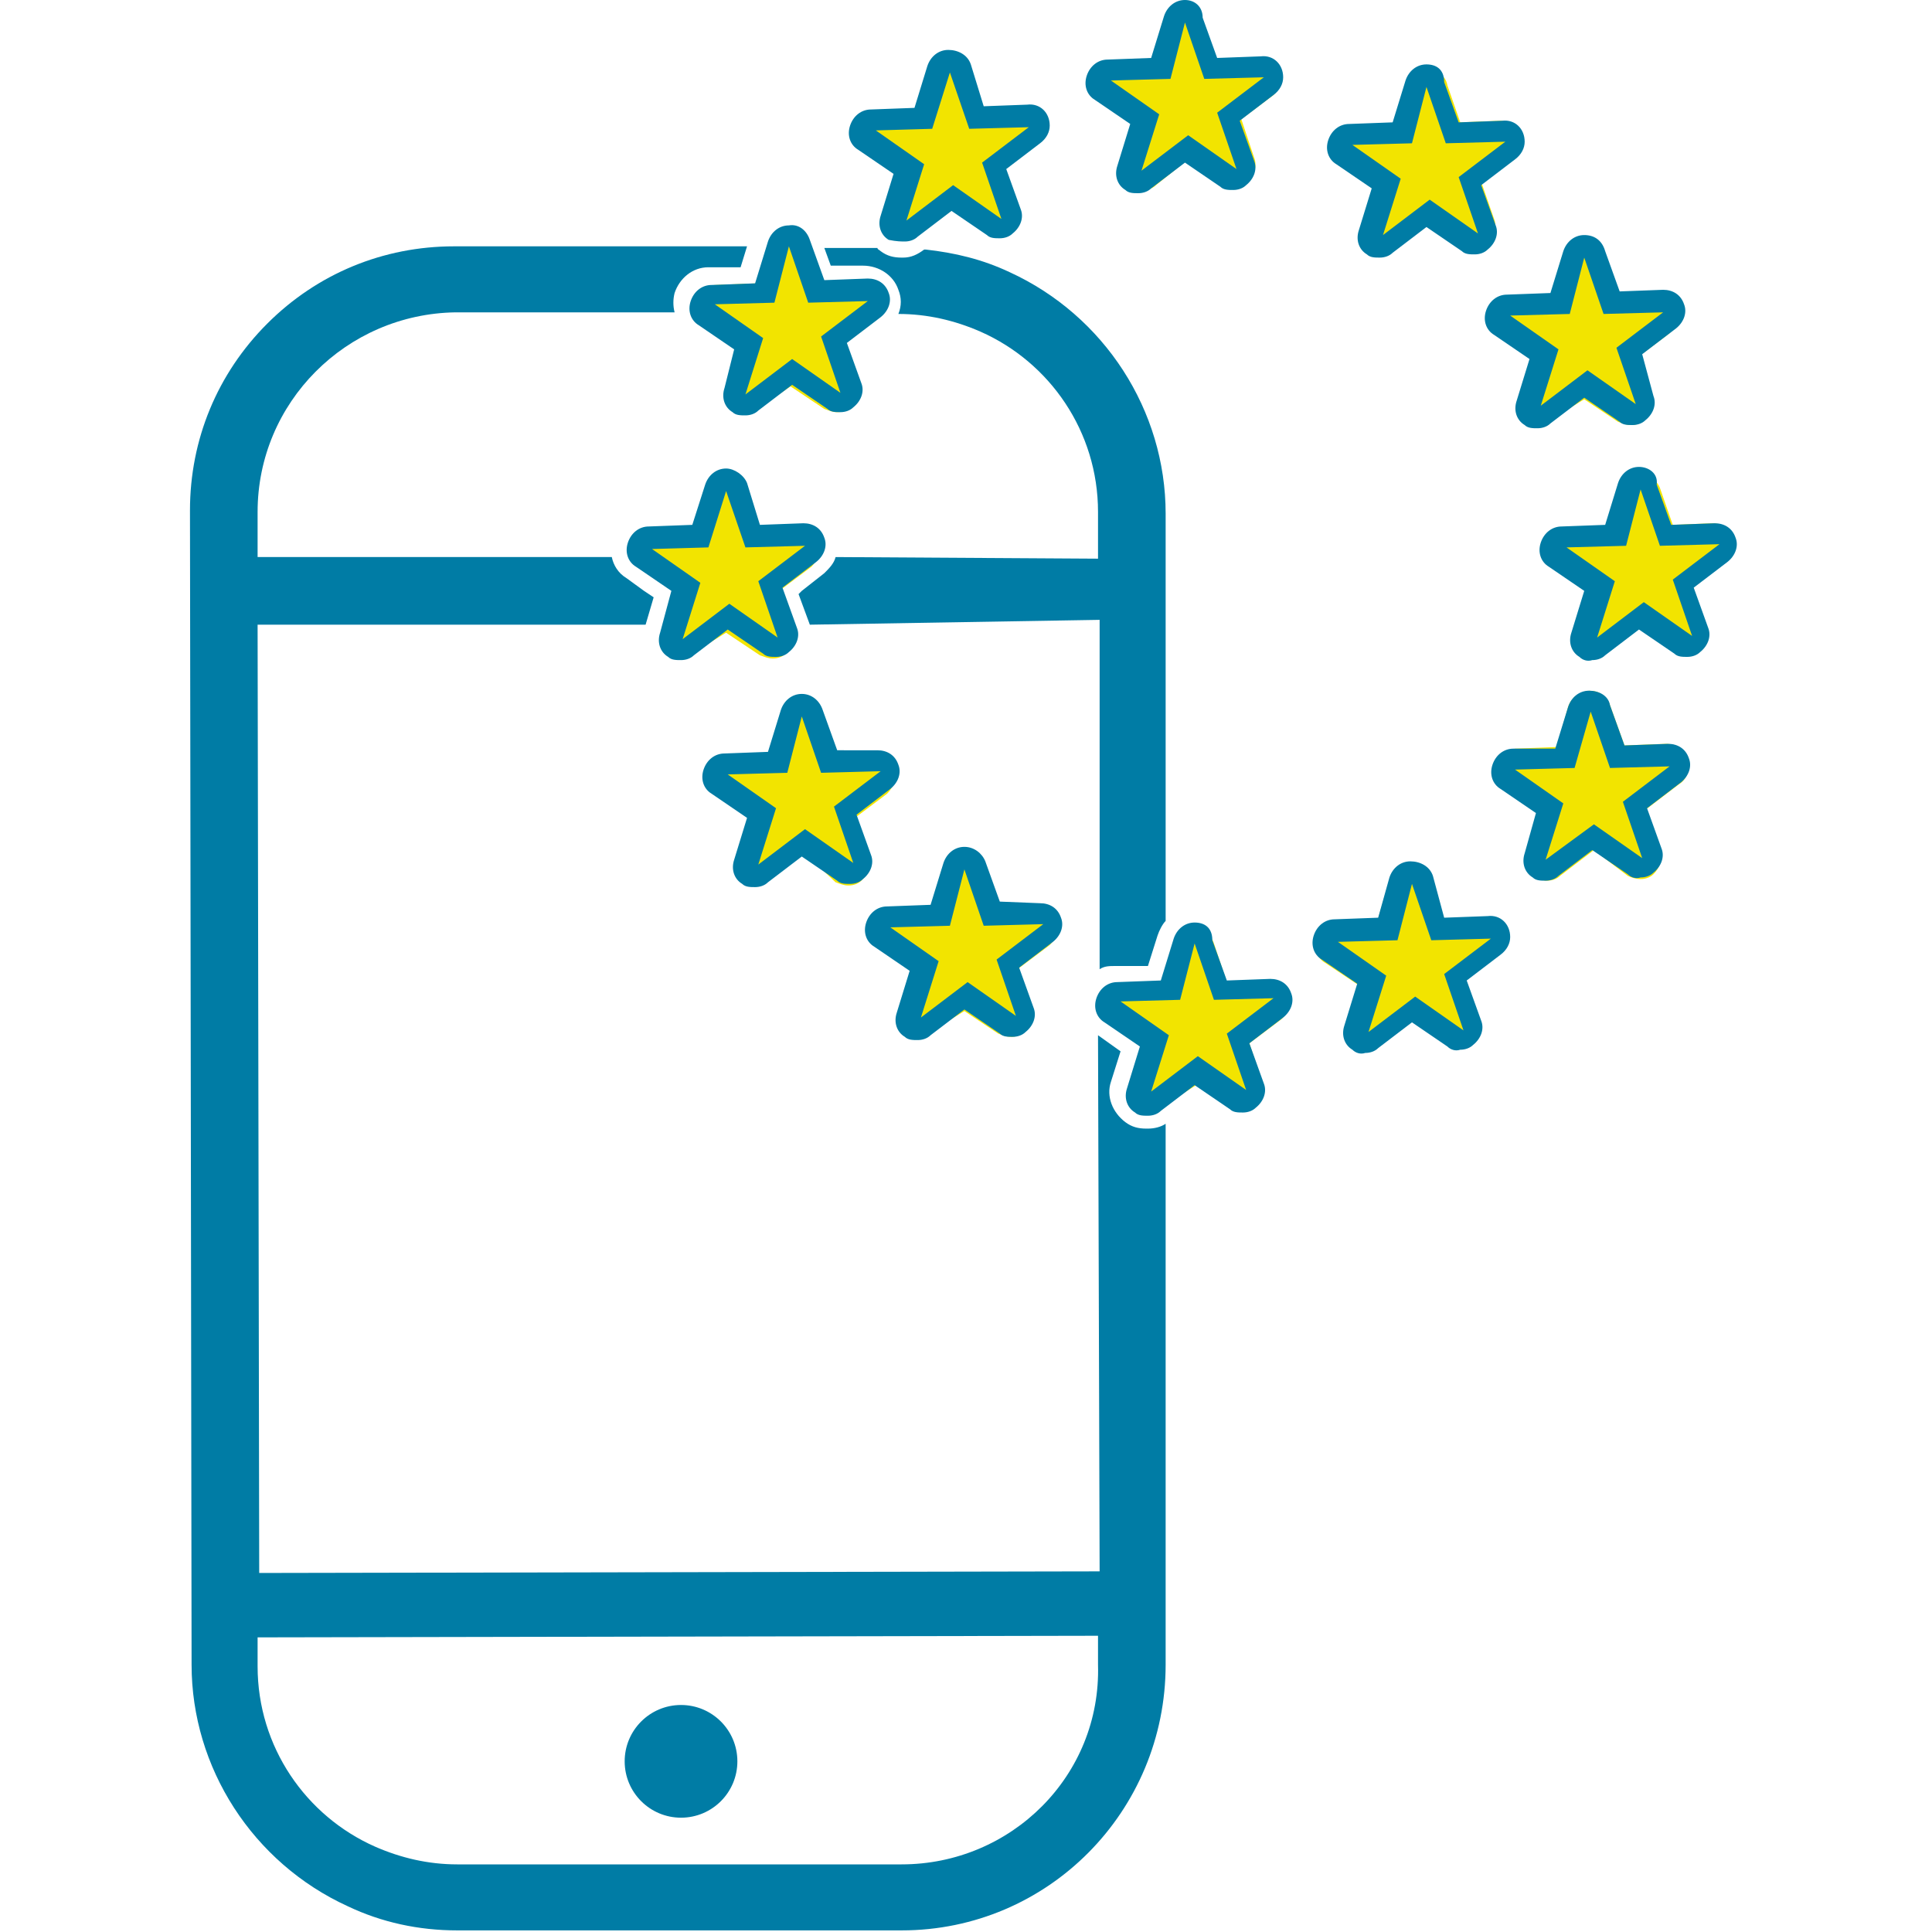 <?xml version="1.0" encoding="utf-8"?>
<!-- Generator: Adobe Illustrator 21.1.0, SVG Export Plug-In . SVG Version: 6.00 Build 0)  -->
<svg version="1.1" id="Layer_1" xmlns="http://www.w3.org/2000/svg" xmlns:xlink="http://www.w3.org/1999/xlink" x="0px" y="0px"
	 viewBox="0 0 120 120" style="enable-background:new 0 0 120 120;" xml:space="preserve">
<style type="text/css">
	.st0{fill:#007CA5;}
	.st1{fill:#F2E400;}
</style>
<g>
	<g>
		<g>
			<g>
				<path class="st1" d="M79.6,4.8c0,0.4-0.2,0.8-0.5,1.1l-2,1.5l0.8,2.4c0.2,0.5,0,1.1-0.4,1.5c-0.2,0.2-0.5,0.3-0.8,0.3
					c-0.3,0-0.5-0.1-0.8-0.2l-2.1-1.5l-2,1.6c-0.2,0.2-0.5,0.3-0.8,0.3c-0.3,0-0.5-0.1-0.8-0.2c-0.5-0.3-0.7-0.9-0.5-1.5l0.7-2.4
					l-2.1-1.5c-0.5-0.3-0.7-0.9-0.5-1.4c0.2-0.5,0.7-0.9,1.2-0.9l2.5-0.1l0.7-2.4c0.2-0.5,0.7-0.9,1.2-0.9l0,0
					c0.6,0,1.1,0.3,1.3,0.9l0.8,2.4l2.6-0.1C79,3.5,79.6,4,79.6,4.8z"/>
			</g>
			<g>
				<path class="st0" d="M73.6,1.4l1.2,3.5l3.7-0.1L75.6,7l1.2,3.5l-3-2.1l-2.9,2.2l1.1-3.5l-3-2.1l3.7-0.1L73.6,1.4 M78.5,4.7
					L78.5,4.7 M73.6,0L73.6,0c-0.6,0-1.1,0.4-1.3,1l-0.8,2.6l-2.7,0.1c-0.6,0-1.1,0.4-1.3,1c-0.2,0.6,0,1.2,0.5,1.5l2.2,1.5
					l-0.8,2.6c-0.2,0.6,0,1.2,0.5,1.5c0.2,0.2,0.5,0.2,0.8,0.2c0.3,0,0.6-0.1,0.8-0.3l2.1-1.6l2.2,1.5c0.2,0.2,0.5,0.2,0.8,0.2
					c0.3,0,0.6-0.1,0.8-0.3c0.5-0.4,0.7-1,0.5-1.5l-0.9-2.5l2.1-1.6c0.4-0.3,0.6-0.7,0.6-1.1c0-0.8-0.6-1.4-1.4-1.3l0,0l-2.7,0.1
					l-0.9-2.5C74.7,0.4,74.2,0,73.6,0"/>
			</g>
		</g>
		<g>
			<g>
				<path class="st1" d="M94.4,8.8c0,0.4-0.2,0.8-0.5,1.1L92,11.3l0.8,2.3c0.2,0.5,0,1.1-0.4,1.4c-0.2,0.2-0.5,0.3-0.7,0.3
					c-0.3,0-0.5-0.1-0.8-0.2l-2-1.4l-2,1.5c-0.2,0.2-0.5,0.3-0.7,0.3c-0.3,0-0.5-0.1-0.8-0.2c-0.5-0.3-0.7-0.9-0.5-1.4l0.7-2.4
					l-2-1.4c-0.5-0.3-0.7-0.9-0.5-1.4c0.2-0.5,0.6-0.9,1.2-0.9l2.5-0.1l0.7-2.4c0.2-0.5,0.6-0.9,1.2-0.9c0.6,0,1.1,0.3,1.2,0.9
					l0.8,2.3l2.5-0.1C93.8,7.5,94.4,8.1,94.4,8.8z"/>
			</g>
			<g>
				<path class="st0" d="M88.6,5.4l1.2,3.5l3.7-0.1L90.6,11l1.2,3.5l-3-2.1l-2.9,2.2l1.1-3.5l-3-2.1l3.7-0.1L88.6,5.4 M93.5,8.7
					L93.5,8.7 M88.6,4c-0.6,0-1.1,0.4-1.3,1l-0.8,2.6l-2.7,0.1c-0.6,0-1.1,0.4-1.3,1c-0.2,0.6,0,1.2,0.5,1.5l2.2,1.5l-0.8,2.6
					c-0.2,0.6,0,1.2,0.5,1.5c0.2,0.2,0.5,0.2,0.8,0.2c0.3,0,0.6-0.1,0.8-0.3l2.1-1.6l2.2,1.5c0.2,0.2,0.5,0.2,0.8,0.2
					c0.3,0,0.6-0.1,0.8-0.3c0.5-0.4,0.7-1,0.5-1.5l-0.9-2.5l2.1-1.6c0.4-0.3,0.6-0.7,0.6-1.1c0-0.8-0.6-1.4-1.4-1.3l0,0l-2.7,0.1
					l-0.9-2.5C89.7,4.3,89.2,4,88.6,4"/>
			</g>
		</g>
		<g>
			<g>
				<path class="st1" d="M93.5,58.3c0,0.4-0.2,0.8-0.5,1.1l-2,1.5l0.8,2.4c0.2,0.5,0,1.1-0.4,1.4c-0.2,0.2-0.5,0.3-0.8,0.3
					c-0.3,0-0.5-0.1-0.8-0.2l-2.1-1.4l-2,1.5c-0.2,0.2-0.5,0.3-0.7,0.3c-0.3,0-0.5-0.1-0.8-0.2c-0.5-0.3-0.7-0.9-0.5-1.4l0.7-2.4
					l-2.1-1.4c-0.5-0.3-0.7-0.9-0.5-1.4c0.2-0.5,0.6-0.9,1.2-0.9l2.5-0.1l0.7-2.4c0.2-0.5,0.6-0.9,1.2-0.9c0.6,0,1.1,0.3,1.2,0.9
					l0.8,2.4l2.5-0.1C92.9,57,93.5,57.6,93.5,58.3z"/>
			</g>
			<g>
				<path class="st0" d="M87.7,54.9l1.2,3.5l3.7-0.1l-2.9,2.2l1.2,3.5l-3-2.1l-2.9,2.2l1.1-3.5l-3-2.1l3.7-0.1L87.7,54.9 M92.5,58.2
					L92.5,58.2 M87.6,53.5c-0.6,0-1.1,0.4-1.3,1L85.6,57l-2.7,0.1c-0.6,0-1.1,0.4-1.3,1c-0.2,0.6,0,1.2,0.5,1.5l2.2,1.5l-0.8,2.6
					c-0.2,0.6,0,1.2,0.5,1.5c0.2,0.2,0.5,0.3,0.8,0.2c0.3,0,0.6-0.1,0.8-0.3l2.1-1.6l2.2,1.5c0.2,0.2,0.5,0.3,0.8,0.2
					c0.3,0,0.6-0.1,0.8-0.3c0.5-0.4,0.7-1,0.5-1.5l-0.9-2.5l2.1-1.6c0.4-0.3,0.6-0.7,0.6-1.1c0-0.8-0.6-1.4-1.4-1.3l0,0l-2.7,0.1
					L89,54.4C88.8,53.8,88.2,53.5,87.6,53.5L87.6,53.5z"/>
			</g>
		</g>
		<g>
			<g>
				<path class="st1" d="M104.3,48.7l-2.1,1.6l0.9,2.5c0.2,0.5,0,1.1-0.4,1.5c-0.2,0.2-0.5,0.3-0.8,0.3c-0.3,0-0.6-0.1-0.8-0.2
					L99,52.8l-2.1,1.6c-0.2,0.2-0.5,0.3-0.8,0.3c-0.3,0-0.5-0.1-0.8-0.2c-0.5-0.3-0.7-0.9-0.5-1.5l0.7-2.5L93.4,49
					c-0.5-0.3-0.7-0.9-0.5-1.5c0.2-0.6,0.7-0.9,1.2-1l2.6-0.1l0.7-2.5c0.2-0.6,0.7-0.9,1.3-1c0.6,0,1.1,0.3,1.3,0.9l0.9,2.5l2.6-0.1
					c0.6,0,1.1,0.3,1.3,0.9C105,47.7,104.8,48.4,104.3,48.7z"/>
			</g>
			<g>
				<path class="st0" d="M98.8,44.2l1.2,3.5l3.7-0.1l-2.9,2.2l1.2,3.5l-3-2.1L96,53.4l1.1-3.5l-3-2.1l3.7-0.1L98.8,44.2 M98.7,42.9
					c-0.6,0-1.1,0.4-1.3,1l-0.8,2.6L94,46.5c-0.6,0-1.1,0.4-1.3,1c-0.2,0.6,0,1.2,0.5,1.5l2.2,1.5L94.7,53c-0.2,0.6,0,1.2,0.5,1.5
					c0.2,0.2,0.5,0.2,0.8,0.2c0.3,0,0.6-0.1,0.8-0.3l2.1-1.6l2.2,1.5c0.2,0.2,0.5,0.3,0.8,0.2c0.3,0,0.6-0.1,0.8-0.3
					c0.5-0.4,0.7-1,0.5-1.5l-0.9-2.5l2.1-1.6c0.5-0.4,0.7-1,0.5-1.5c-0.2-0.6-0.7-0.9-1.3-0.9l-2.7,0.1l-0.9-2.5
					C99.9,43.2,99.3,42.9,98.7,42.9"/>
			</g>
		</g>
		<g>
			<g>
				<path class="st1" d="M107.1,34.9l-2,1.5l0.8,2.3c0.2,0.5,0,1.1-0.4,1.4c-0.2,0.2-0.5,0.3-0.7,0.3c-0.3,0-0.5-0.1-0.8-0.2l-2-1.4
					l-2,1.5c-0.2,0.2-0.5,0.3-0.7,0.3c-0.3,0-0.5-0.1-0.7-0.2c-0.4-0.3-0.7-0.9-0.5-1.4l0.7-2.4l-2-1.4c-0.4-0.3-0.6-0.9-0.5-1.4
					c0.2-0.5,0.6-0.9,1.2-0.9l2.5-0.1l0.7-2.4c0.2-0.5,0.6-0.9,1.2-0.9c0.5,0,1,0.3,1.2,0.8l0.8,2.3l2.5-0.1c0.5,0,1,0.3,1.2,0.8
					C107.7,34,107.6,34.5,107.1,34.9z"/>
			</g>
			<g>
				<path class="st0" d="M101.9,30.4l1.2,3.5l3.7-0.1l-2.9,2.2l1.2,3.5l-3-2.1l-2.9,2.2l1.1-3.5l-3-2.1l3.7-0.1L101.9,30.4
					 M101.8,29c-0.6,0-1.1,0.4-1.3,1l-0.8,2.6l-2.7,0.1c-0.6,0-1.1,0.4-1.3,1c-0.2,0.6,0,1.2,0.5,1.5l2.2,1.5l-0.8,2.6
					c-0.2,0.6,0,1.2,0.5,1.5c0.2,0.2,0.5,0.3,0.8,0.2c0.3,0,0.6-0.1,0.8-0.3l2.1-1.6l2.2,1.5c0.2,0.2,0.5,0.2,0.8,0.2
					c0.3,0,0.6-0.1,0.8-0.3c0.5-0.4,0.7-1,0.5-1.5l-0.9-2.5l2.1-1.6c0.5-0.4,0.7-1,0.5-1.5c-0.2-0.6-0.7-0.9-1.3-0.9l-2.7,0.1
					l-0.9-2.5C103,29.4,102.4,29,101.8,29"/>
			</g>
		</g>
		<g>
			<g>
				<path class="st1" d="M96.6,25.9c-0.2,0.2-0.5,0.3-0.8,0.3c-0.3,0-0.5-0.1-0.8-0.2c-0.5-0.3-0.7-0.9-0.5-1.4l0.7-2.4l-2.1-1.4
					c-0.5-0.3-0.7-0.9-0.5-1.4c0.2-0.5,0.7-0.9,1.2-0.9l2.5-0.1l0.7-2.4c0.2-0.5,0.7-0.9,1.2-0.9c0.6,0,1.1,0.3,1.3,0.9l0.8,2.4
					l2.5-0.1c0.6,0,1.1,0.3,1.3,0.9c0.2,0.5,0,1.1-0.4,1.5l-2,1.5l0.8,2.4c0.2,0.5,0,1.1-0.4,1.5c-0.2,0.2-0.5,0.3-0.8,0.3
					c-0.3,0-0.5-0.1-0.8-0.2l-2.1-1.4L96.6,25.9z"/>
			</g>
			<g>
				<path class="st0" d="M98.4,16l1.2,3.5l3.7-0.1l-2.9,2.2l1.2,3.5l-3-2.1l-2.9,2.2l1.1-3.5l-3-2.1l3.7-0.1L98.4,16 M98.4,14.6
					c-0.6,0-1.1,0.4-1.3,1l-0.8,2.6l-2.7,0.1c-0.6,0-1.1,0.4-1.3,1c-0.2,0.6,0,1.2,0.5,1.5l2.2,1.5l-0.8,2.6c-0.2,0.6,0,1.2,0.5,1.5
					c0.2,0.2,0.5,0.2,0.8,0.2s0.6-0.1,0.8-0.3l2.1-1.6l2.2,1.5c0.2,0.2,0.5,0.2,0.8,0.2c0.3,0,0.6-0.1,0.8-0.3
					c0.5-0.4,0.7-1,0.5-1.5L102,22l2.1-1.6c0.5-0.4,0.7-1,0.5-1.5c-0.2-0.6-0.7-0.9-1.3-0.9l-2.7,0.1l-0.9-2.5
					C99.5,14.9,99,14.6,98.4,14.6"/>
			</g>
		</g>
		<g>
			<g>
				<path class="st1" d="M64.8,7.9c0,0.4-0.2,0.8-0.5,1.1l-2,1.5l0.8,2.4c0.2,0.5,0,1.1-0.4,1.4c-0.2,0.2-0.5,0.3-0.7,0.3
					c-0.3,0-0.5-0.1-0.8-0.2l-2-1.4l-2,1.5c-0.2,0.2-0.5,0.3-0.7,0.3c-0.3,0-0.5-0.1-0.8-0.2c-0.5-0.3-0.7-0.9-0.5-1.4l0.7-2.4
					l-2.1-1.4c-0.5-0.3-0.7-0.9-0.5-1.4c0.2-0.5,0.6-0.9,1.2-0.9L57,6.8l0.7-2.4c0.2-0.5,0.6-0.9,1.2-0.9c0.6,0,1.1,0.3,1.2,0.9
					L61,6.7l2.5-0.1C64.2,6.6,64.8,7.2,64.8,7.9z"/>
			</g>
			<g>
				<path class="st0" d="M59,4.5l1.2,3.5l3.7-0.1l-2.9,2.2l1.2,3.5l-3-2.1l-2.9,2.2l1.1-3.5l-3-2.1L57.9,8L59,4.5 M63.8,7.8
					L63.8,7.8 M58.9,3.1c-0.6,0-1.1,0.4-1.3,1l-0.8,2.6l-2.7,0.1c-0.6,0-1.1,0.4-1.3,1c-0.2,0.6,0,1.2,0.5,1.5l2.2,1.5l-0.8,2.6
					c-0.2,0.6,0,1.2,0.5,1.5C55.7,15,56,15,56.2,15c0.3,0,0.6-0.1,0.8-0.3l2.1-1.6l2.2,1.5c0.2,0.2,0.5,0.2,0.8,0.2
					c0.3,0,0.6-0.1,0.8-0.3c0.5-0.4,0.7-1,0.5-1.5l-0.9-2.5l2.1-1.6c0.4-0.3,0.6-0.7,0.6-1.1c0-0.8-0.6-1.4-1.4-1.3l0,0l-2.7,0.1
					L60.3,4C60.1,3.4,59.5,3.1,58.9,3.1"/>
			</g>
		</g>
		<g>
			<g>
				<path class="st1" d="M43.3,40.4c-0.2,0.2-0.5,0.3-0.8,0.3c-0.3,0-0.5-0.1-0.8-0.2c-0.5-0.3-0.7-0.9-0.5-1.4l0.7-2.4l-2.1-1.4
					c-0.5-0.3-0.7-0.9-0.5-1.4c0.2-0.5,0.7-0.9,1.2-0.9l2.5-0.1l0.7-2.4c0.2-0.5,0.7-0.9,1.2-0.9c0.6,0,1.1,0.3,1.3,0.9l0.8,2.4
					l2.5-0.1c0.6,0,1.1,0.3,1.3,0.9c0.2,0.5,0,1.1-0.4,1.5l-2,1.5l0.8,2.4c0.2,0.5,0,1.1-0.4,1.5c-0.2,0.2-0.5,0.3-0.8,0.3
					c-0.3,0-0.5-0.1-0.8-0.2l-2.1-1.4L43.3,40.4z"/>
			</g>
			<g>
				<path class="st0" d="M45.1,30.5l1.2,3.5l3.7-0.1l-2.9,2.2l1.2,3.5l-3-2.1l-2.9,2.2l1.1-3.5l-3-2.1L44,34L45.1,30.5 M45.1,29.1
					c-0.6,0-1.1,0.4-1.3,1L43,32.6l-2.7,0.1c-0.6,0-1.1,0.4-1.3,1c-0.2,0.6,0,1.2,0.5,1.5l2.2,1.5L41,39.3c-0.2,0.6,0,1.2,0.5,1.5
					c0.2,0.2,0.5,0.2,0.8,0.2c0.3,0,0.6-0.1,0.8-0.3l2.1-1.6l2.2,1.5c0.2,0.2,0.5,0.2,0.8,0.2c0.3,0,0.6-0.1,0.8-0.3
					c0.5-0.4,0.7-1,0.5-1.5l-0.9-2.5l2.1-1.6c0.5-0.4,0.7-1,0.5-1.5c-0.2-0.6-0.7-0.9-1.3-0.9l-2.7,0.1L46.4,30
					C46.2,29.5,45.6,29.1,45.1,29.1"/>
			</g>
		</g>
		<g>
			<g>
				<path class="st1" d="M47.2,25.3c-0.2,0.2-0.5,0.3-0.8,0.3c-0.3,0-0.5-0.1-0.8-0.2c-0.5-0.3-0.7-0.9-0.5-1.4l0.7-2.4L43.8,20
					c-0.5-0.3-0.7-0.9-0.5-1.4c0.2-0.5,0.7-0.9,1.2-0.9l2.5-0.1l0.7-2.4c0.2-0.5,0.7-0.9,1.2-0.9c0.6,0,1.1,0.3,1.3,0.9l0.8,2.4
					l2.5-0.1c0.6,0,1.1,0.3,1.3,0.9c0.2,0.5,0,1.1-0.4,1.5l-2,1.5l0.8,2.4c0.2,0.5,0,1.1-0.4,1.5c-0.2,0.2-0.5,0.3-0.8,0.3
					c-0.3,0-0.5-0.1-0.8-0.2l-2.1-1.4L47.2,25.3z"/>
			</g>
			<g>
				<path class="st0" d="M49,15.3l1.2,3.5l3.7-0.1L51,20.9l1.2,3.5l-3-2.1l-2.9,2.2l1.1-3.5l-3-2.1l3.7-0.1L49,15.3 M49,14
					c-0.6,0-1.1,0.4-1.3,1l-0.8,2.6l-2.7,0.1c-0.6,0-1.1,0.4-1.3,1c-0.2,0.6,0,1.2,0.5,1.5l2.2,1.5L45,24.1c-0.2,0.6,0,1.2,0.5,1.5
					c0.2,0.2,0.5,0.2,0.8,0.2c0.3,0,0.6-0.1,0.8-0.3l2.1-1.6l2.2,1.5c0.2,0.2,0.5,0.2,0.8,0.2c0.3,0,0.6-0.1,0.8-0.3
					c0.5-0.4,0.7-1,0.5-1.5l-0.9-2.5l2.1-1.6c0.5-0.4,0.7-1,0.5-1.5c-0.2-0.6-0.7-0.9-1.3-0.9l-2.7,0.1l-0.9-2.5
					C50.1,14.3,49.6,13.9,49,14"/>
			</g>
		</g>
		<g>
			<g>
				<path class="st1" d="M58.1,63.9c-0.2,0.2-0.5,0.3-0.8,0.3c-0.3,0-0.5-0.1-0.8-0.2c-0.5-0.3-0.7-0.9-0.5-1.4l0.7-2.4l-2.1-1.4
					c-0.5-0.3-0.7-0.9-0.5-1.4c0.2-0.5,0.7-0.9,1.2-0.9l2.5-0.1l0.7-2.4c0.2-0.5,0.7-0.9,1.2-0.9c0.6,0,1.1,0.3,1.3,0.9l0.8,2.4
					l2.5-0.1c0.6,0,1.1,0.3,1.3,0.9c0.2,0.5,0,1.1-0.4,1.5l-2,1.5l0.8,2.4c0.2,0.5,0,1.1-0.4,1.5c-0.2,0.2-0.5,0.3-0.8,0.3
					c-0.3,0-0.5-0.1-0.8-0.2l-2.1-1.4L58.1,63.9z"/>
			</g>
			<g>
				<path class="st0" d="M59.9,54l1.2,3.5l3.7-0.1l-2.9,2.2l1.2,3.5l-3-2.1l-2.9,2.2l1.1-3.5l-3-2.1l3.7-0.1L59.9,54 M59.9,52.6
					c-0.6,0-1.1,0.4-1.3,1l-0.8,2.6l-2.7,0.1c-0.6,0-1.1,0.4-1.3,1c-0.2,0.6,0,1.2,0.5,1.5l2.2,1.5l-0.8,2.6c-0.2,0.6,0,1.2,0.5,1.5
					c0.2,0.2,0.5,0.2,0.8,0.2s0.6-0.1,0.8-0.3l2.1-1.6l2.2,1.5c0.2,0.2,0.5,0.2,0.8,0.2c0.3,0,0.6-0.1,0.8-0.3
					c0.5-0.4,0.7-1,0.5-1.5l-0.9-2.5l2.1-1.6c0.5-0.4,0.7-1,0.5-1.5c-0.2-0.6-0.7-0.9-1.3-0.9L62.1,56l-0.9-2.5
					C61,53,60.5,52.6,59.9,52.6"/>
			</g>
		</g>
		<g>
			<g>
				<path class="st1" d="M72.4,68.6c-0.2,0.2-0.5,0.3-0.8,0.3c-0.3,0-0.5-0.1-0.8-0.2c-0.5-0.3-0.7-0.9-0.5-1.4l0.7-2.4L69,63.4
					c-0.5-0.3-0.7-0.9-0.5-1.4c0.2-0.5,0.7-0.9,1.2-0.9l2.5-0.1l0.7-2.4c0.2-0.5,0.7-0.9,1.2-0.9c0.6,0,1.1,0.3,1.3,0.9l0.8,2.4
					l2.5-0.1c0.6,0,1.1,0.3,1.3,0.9c0.2,0.5,0,1.1-0.4,1.5l-2,1.5l0.8,2.4c0.2,0.5,0,1.1-0.4,1.5c-0.2,0.2-0.5,0.3-0.8,0.3
					c-0.3,0-0.5-0.1-0.8-0.2l-2.1-1.4L72.4,68.6z"/>
			</g>
			<g>
				<path class="st0" d="M74.2,58.6l1.2,3.5l3.7-0.1l-2.9,2.2l1.2,3.5l-3-2.1l-2.9,2.2l1.1-3.5l-3-2.1l3.7-0.1L74.2,58.6 M74.2,57.3
					c-0.6,0-1.1,0.4-1.3,1l-0.8,2.6l-2.7,0.1c-0.6,0-1.1,0.4-1.3,1c-0.2,0.6,0,1.2,0.5,1.5l2.2,1.5l-0.8,2.6c-0.2,0.6,0,1.2,0.5,1.5
					c0.2,0.2,0.5,0.2,0.8,0.2c0.3,0,0.6-0.1,0.8-0.3l2.1-1.6l2.2,1.5c0.2,0.2,0.5,0.2,0.8,0.2c0.3,0,0.6-0.1,0.8-0.3
					c0.5-0.4,0.7-1,0.5-1.5l-0.9-2.5l2.1-1.6c0.5-0.4,0.7-1,0.5-1.5c-0.2-0.6-0.7-0.9-1.3-0.9l-2.7,0.1l-0.9-2.5
					C75.3,57.6,74.8,57.3,74.2,57.3"/>
			</g>
		</g>
		<g>
			<g>
				<path class="st1" d="M48,54.5c-0.2,0.2-0.5,0.3-0.8,0.3c-0.3,0-0.5-0.1-0.8-0.2c-0.5-0.3-0.7-0.9-0.5-1.4l0.7-2.4l-2.1-1.4
					c-0.5-0.3-0.7-0.9-0.5-1.4c0.2-0.5,0.7-0.9,1.2-0.9l2.5-0.1l0.7-2.4c0.2-0.5,0.7-0.9,1.2-0.9c0.6,0,1.1,0.3,1.3,0.9l0.8,2.4
					l2.5-0.1c0.6,0,1.1,0.3,1.3,0.9c0.2,0.5,0,1.1-0.4,1.5l-2,1.5l0.8,2.4c0.2,0.5,0,1.1-0.4,1.5c-0.2,0.2-0.5,0.3-0.8,0.3
					c-0.3,0-0.5-0.1-0.8-0.2L50,53L48,54.5z"/>
			</g>
			<g>
				<path class="st0" d="M49.8,44.5L51,48l3.7-0.1l-2.9,2.2l1.2,3.5l-3-2.1l-2.9,2.2l1.1-3.5l-3-2.1l3.7-0.1L49.8,44.5 M49.8,43.1
					c-0.6,0-1.1,0.4-1.3,1l-0.8,2.6l-2.7,0.1c-0.6,0-1.1,0.4-1.3,1c-0.2,0.6,0,1.2,0.5,1.5l2.2,1.5l-0.8,2.6c-0.2,0.6,0,1.2,0.5,1.5
					c0.2,0.2,0.5,0.2,0.8,0.2c0.3,0,0.6-0.1,0.8-0.3l2.1-1.6l2.2,1.5c0.2,0.2,0.5,0.2,0.8,0.2c0.3,0,0.6-0.1,0.8-0.3
					c0.5-0.4,0.7-1,0.5-1.5l-0.9-2.5l2.1-1.6c0.5-0.4,0.7-1,0.5-1.5c-0.2-0.6-0.7-0.9-1.3-0.9L52,46.6l-0.9-2.5
					C50.9,43.5,50.4,43.1,49.8,43.1"/>
			</g>
		</g>
	</g>
	<g>
		
		<g>
			<path class="st0" d="M72.4,69.8c-0.3,0.2-0.7,0.3-1.1,0.3c0,0,0,0-0.1,0c-0.5,0-0.9-0.1-1.3-0.4c-0.8-0.6-1.2-1.6-0.9-2.5
				l0.6-1.9l-1.4-1l0.1,33.3l0,0l-52.2,0.1L16,38.8v0l24.1,0l0.5-1.7L40,36.7l0,0l-1.1-0.8c-0.5-0.3-0.8-0.8-0.9-1.3l-22,0l0-2.8
				c0-6.8,5.5-12.3,12.3-12.4l13.6,0c-0.1-0.4-0.1-0.8,0-1.2c0.3-0.9,1.1-1.6,2.1-1.6l2,0l0.4-1.3l-18.2,0c-4.4,0-8.5,1.7-11.6,4.8
				c-3.1,3.1-4.8,7.2-4.8,11.6l0.1,71.7c0,6.4,3.8,12.3,9.7,15c2.1,1,4.4,1.5,6.8,1.5l27.6,0c9.1,0,16.4-7.4,16.4-16.5L72.4,69.8z
				 M56,115.8l-27.6,0c-1.8,0-3.5-0.4-5.1-1.1c-4.3-1.9-7.3-6.2-7.3-11.2l0-1.8l52.2-0.1l0,1.8C68.4,110.3,62.8,115.8,56,115.8z"/>
			<path class="st0" d="M68.3,38.5l0,0.2l0,21.5c0.3-0.2,0.6-0.2,1-0.2l2,0l0.6-1.9c0.1-0.3,0.3-0.7,0.5-0.9l0-25.3
				c0-6.4-3.8-12.3-9.7-15l0,0c-1.7-0.8-3.4-1.2-5.2-1.4l-0.1,0c-0.4,0.3-0.8,0.5-1.3,0.5c0,0,0,0-0.1,0c-0.5,0-0.9-0.1-1.3-0.4
				c-0.1-0.1-0.2-0.1-0.2-0.2l-3.3,0l0.4,1.1l2,0c1,0,1.9,0.6,2.2,1.5c0.2,0.5,0.2,1,0,1.5c1.8,0,3.5,0.4,5.1,1.1
				c4.3,1.9,7.3,6.2,7.3,11.2l0,2.8l0,0.1l-16.3-0.1c-0.1,0.4-0.4,0.7-0.7,1l-1.4,1.1l-0.2,0.2l0.7,1.9L68.3,38.5z"/>
		</g>
		
			<ellipse transform="matrix(1 -1.605119e-03 1.605119e-03 1 -0.176 6.798938e-02)" class="st0" cx="42.3" cy="109.4" rx="3.5" ry="3.5"/>
	</g>
</g>
</svg>
